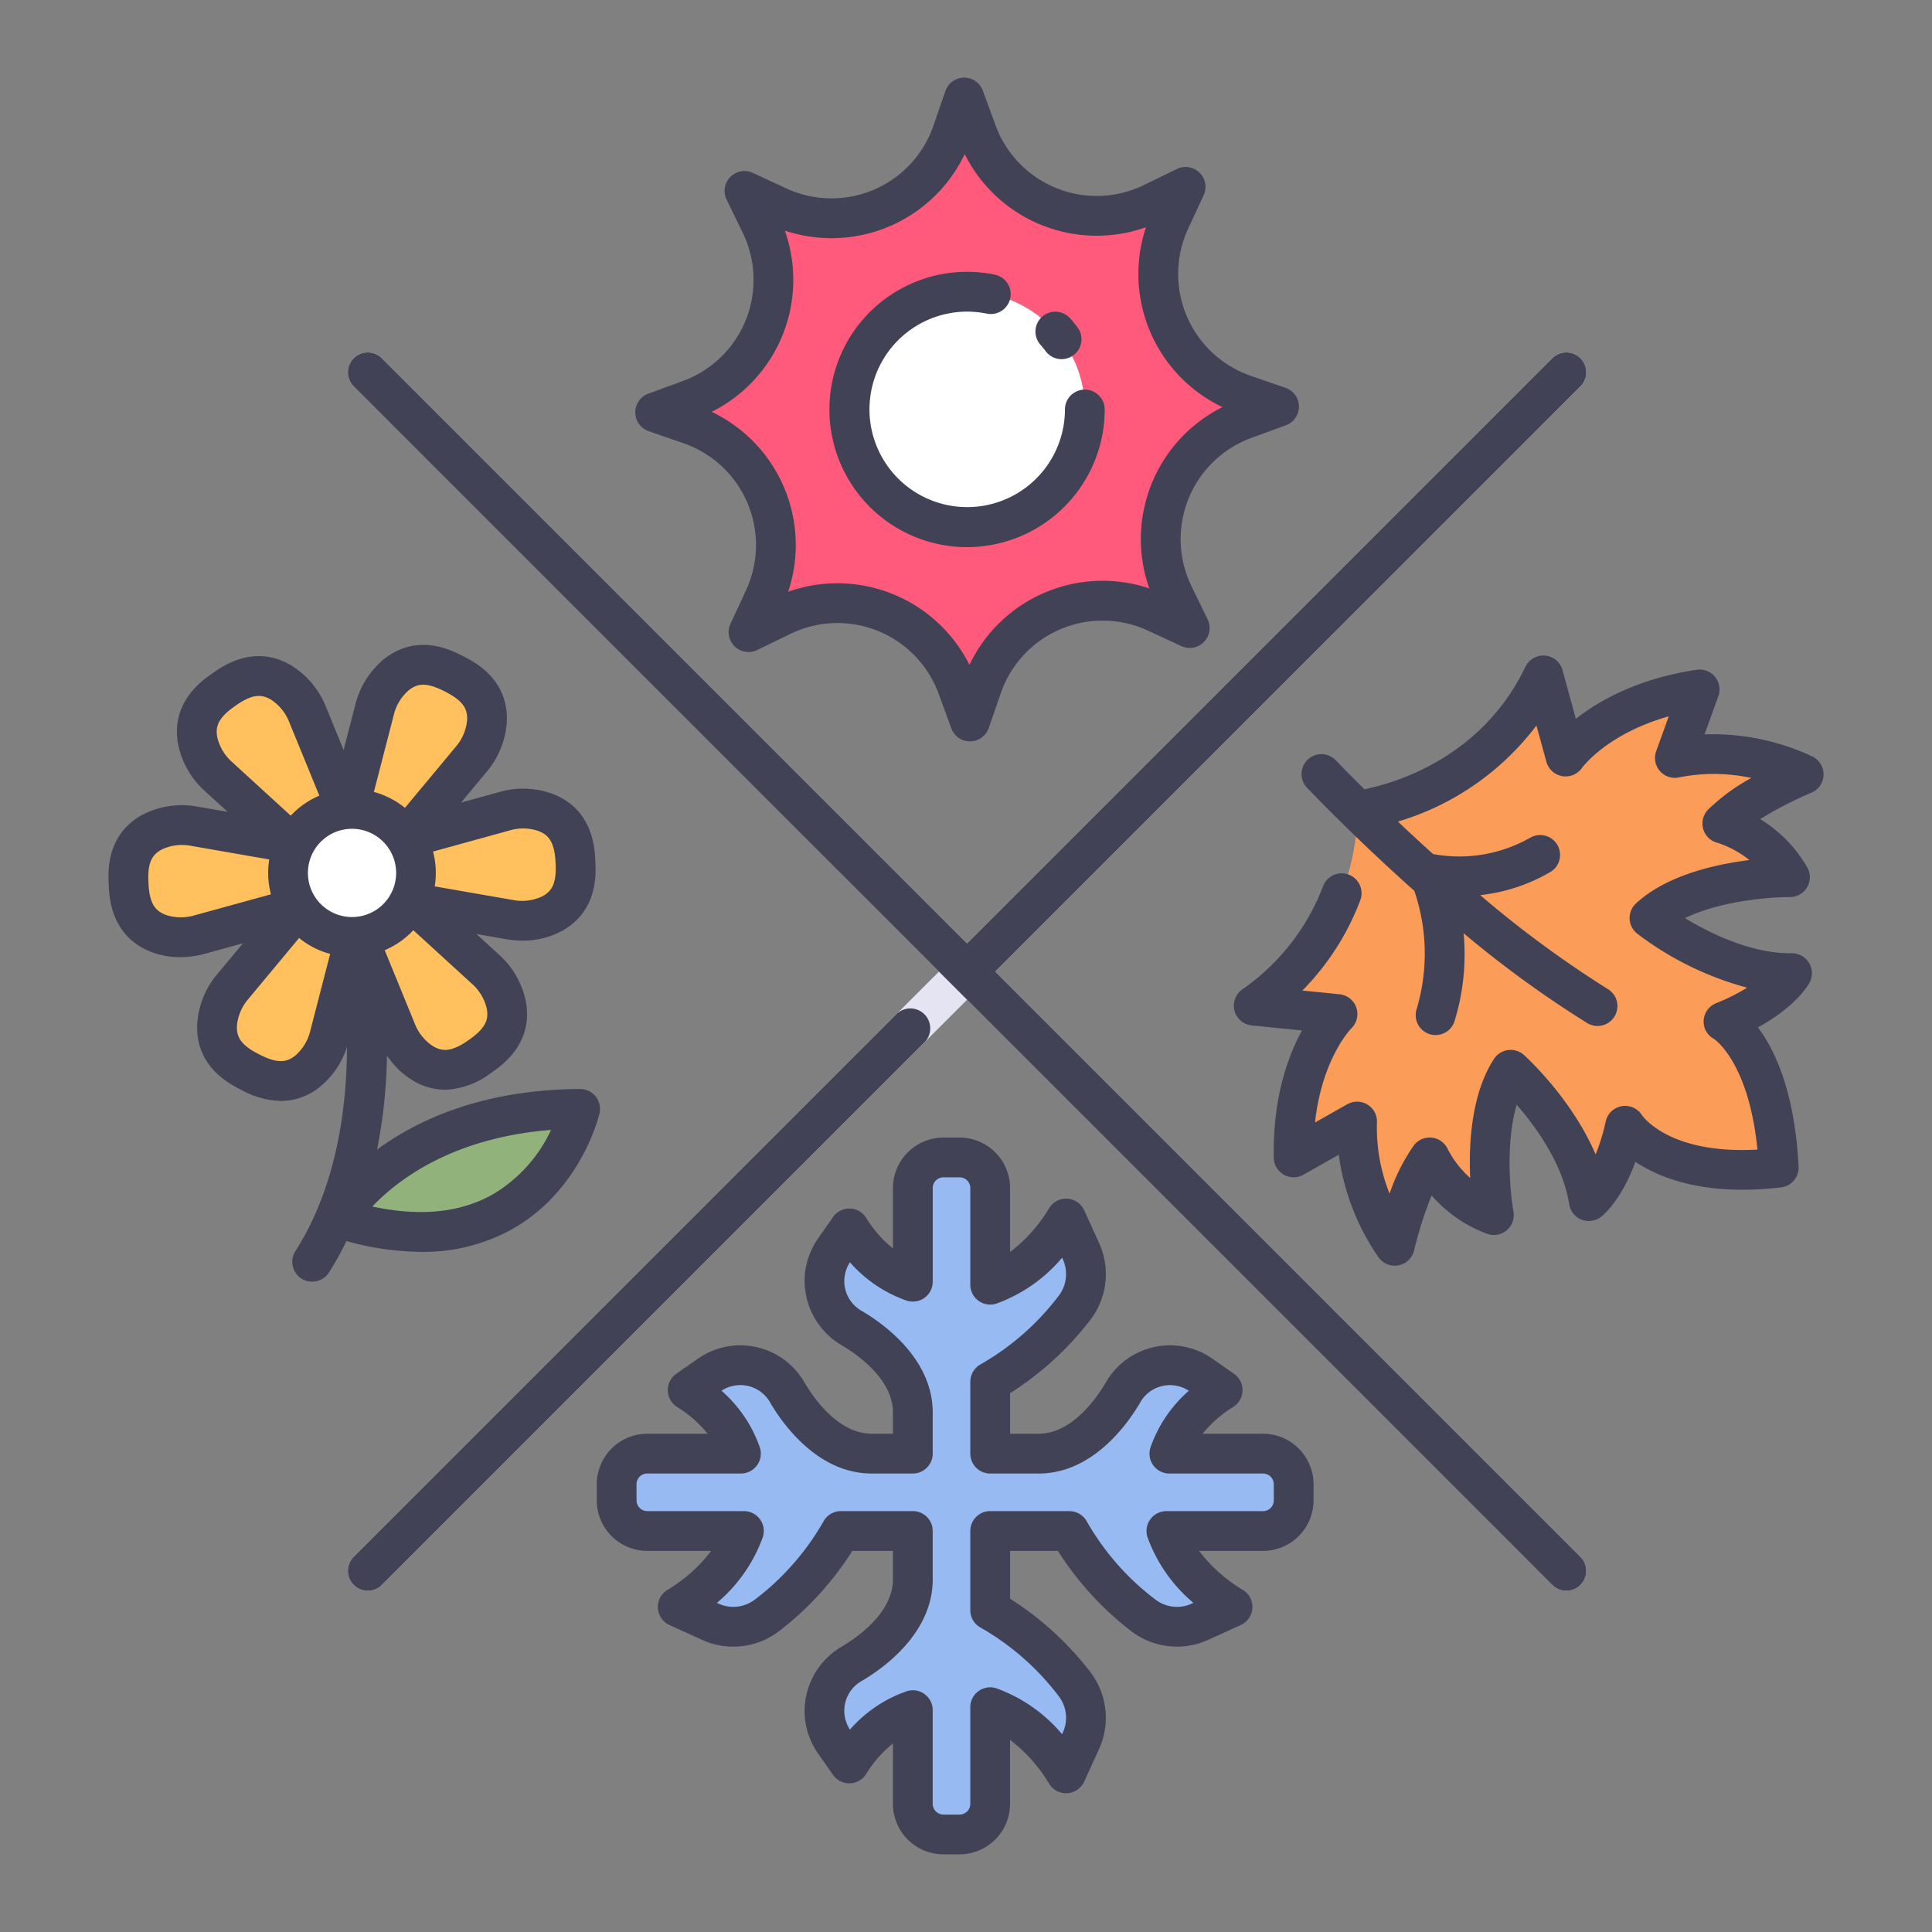 <svg id="icons" height="512" viewBox="0 0 340 340" width="512" xmlns="http://www.w3.org/2000/svg"><rect x="0" y="0" width="340" height="340" fill="#808080" stroke="none"/><path d="m167.568 23.284 2.112-6.118 2.225 6.078a22.463 22.463 0 0 0 30.924 12.474l5.819-2.833-2.724 5.871a22.461 22.461 0 0 0 13.046 30.687l6.118 2.112-6.078 2.225a22.462 22.462 0 0 0 -12.474 30.92l2.832 5.82-5.868-2.72a22.462 22.462 0 0 0 -30.687 13.046l-2.112 6.118-2.225-6.078a22.462 22.462 0 0 0 -30.924-12.474l-5.819 2.833 2.724-5.871a22.461 22.461 0 0 0 -13.046-30.687l-6.118-2.112 6.078-2.225a22.462 22.462 0 0 0 12.474-30.924l-2.835-5.826 5.871 2.725a22.462 22.462 0 0 0 30.687-13.041z" fill="#ff597b"/><circle cx="170.189" cy="72.064" fill="#fff" r="20.723"/><path d="m58.752 214.339s10.889-19.018 42.587-19.2c0 0-7.087 30.343-42.587 19.2z" fill="#92b27b"/><path d="m222.275 255.814h-16.487c2.34-7.227 9.381-11.175 9.381-11.175l-3.758-2.626a9.523 9.523 0 0 0 -13.857 3.172c-2 3.377-7.183 10.629-14.773 10.629h-8.524v-12.654a49.527 49.527 0 0 0 14.884-13.06 9.778 9.778 0 0 0 1.07-9.96l-2.594-5.694s-4.9 8.858-13.36 11.644v-17.01a5.386 5.386 0 0 0 -5.387-5.386h-2.842a5.386 5.386 0 0 0 -5.387 5.386v16.487c-7.227-2.34-11.175-9.381-11.175-9.381l-2.626 3.758a9.522 9.522 0 0 0 3.16 13.845c3.37 2 10.646 7.181 10.646 14.783v7.242h-7.246c-7.589 0-12.771-7.251-14.772-10.629a9.524 9.524 0 0 0 -13.858-3.172l-3.758 2.626s7.041 3.948 9.382 11.175h-16.489a5.387 5.387 0 0 0 -5.386 5.387v2.842a5.387 5.387 0 0 0 5.386 5.387h17.01c-2.786 8.458-11.644 13.36-11.644 13.36l5.694 2.594a9.778 9.778 0 0 0 9.96-1.07 49.527 49.527 0 0 0 13.062-14.884h12.654v8.524c0 7.589-7.251 12.771-10.629 14.773a9.525 9.525 0 0 0 -3.172 13.857l2.626 3.758s3.948-7.041 11.175-9.381v16.487a5.386 5.386 0 0 0 5.387 5.386h2.842a5.386 5.386 0 0 0 5.387-5.386v-17.009c8.458 2.785 13.36 11.643 13.36 11.643l2.594-5.694a9.778 9.778 0 0 0 -1.07-9.96 49.527 49.527 0 0 0 -14.884-13.062v-13.936h13.937a49.5 49.5 0 0 0 13.062 14.884 9.778 9.778 0 0 0 9.96 1.07l5.693-2.594s-8.858-4.9-11.643-13.36h17.009a5.386 5.386 0 0 0 5.386-5.387v-2.843a5.386 5.386 0 0 0 -5.386-5.386z" fill="#97baf2"/><path d="m315 154.381a20.957 20.957 0 0 0 -11.9-9.45c4.154-4.441 14.314-8.654 14.314-8.654a36.2 36.2 0 0 0 -22.668-2.882l4.359-12.062c-17.093 2.544-23.589 11.82-23.589 11.82l-3.915-14.29c-10.125 21.153-32.678 23.776-32.678 23.776a42.7 42.7 0 0 1 -18.288 34.347l14.743 1.475s-8.061 7.953-7.717 25.231l11.166-6.311a36.192 36.192 0 0 0 6.625 21.869s2.458-10.722 6.143-15.558a20.961 20.961 0 0 0 11.3 10.152s-2.948-16.492 2.949-25.569c0 0 11.794 10.58 13.76 23.112 0 0 4.177-3.195 6.389-13.269 0 0 6.143 9.829 27.029 7.372-1.064-21-9.678-25.711-9.678-25.711 9.564-3.862 12.016-8.514 12.016-8.514-12.684.154-25.084-9.709-25.084-9.709 7.968-7.33 24.724-7.175 24.724-7.175z" fill="#fc9c59"/><path d="m175.139 170.985 102.988-102.985a3.5 3.5 0 1 0 -4.95-4.951l-102.988 102.986-102.989-102.989a3.5 3.5 0 0 0 -4.95 4.954l102.989 102.985-102.989 102.988a3.5 3.5 0 0 0 4.951 4.95l102.988-102.988 102.988 102.988a3.5 3.5 0 0 0 4.95-4.95z" fill="#e4e4f2"/><path d="m49.484 120.122c-3.507-2.079-6.7-1.162-10.071 1.223-3.4 2.341-5.361 5.025-4.617 9.033a11.717 11.717 0 0 0 3.674 6.3l15.181 13.878 8.278-5.781-7.8-19.032a11.73 11.73 0 0 0 -4.645-5.621z" fill="#ffc05d"/><path d="m89.1 176.863c.744 4.008-1.218 6.692-4.617 9.033-3.369 2.385-6.564 3.3-10.071 1.223a11.727 11.727 0 0 1 -4.647-5.619l-7.8-19.032 8.279-5.781 15.18 13.878a11.725 11.725 0 0 1 3.676 6.298z" fill="#ffc05d"/><path d="m85.7 126.906c.192-4.073-2.116-6.465-5.8-8.323-3.661-1.905-6.951-2.38-10.143.156a11.733 11.733 0 0 0 -3.841 6.2l-5.142 19.914 8.988 4.6 13.155-15.81a11.733 11.733 0 0 0 2.783-6.737z" fill="#ffc05d"/><path d="m54.149 188.5c-3.193 2.536-6.483 2.061-10.144.156-3.685-1.858-5.994-4.25-5.8-8.323a11.726 11.726 0 0 1 2.785-6.739l13.155-15.81 9.866 3.246-6.022 21.27a11.725 11.725 0 0 1 -3.84 6.2z" fill="#ffc05d"/><path d="m96.944 160.9c3.627-1.862 4.551-5.056 4.325-9.177-.173-4.123-1.4-7.212-5.19-8.716a11.724 11.724 0 0 0 -7.288-.241l-19.828 5.465.488 10.085 20.263 3.527a11.728 11.728 0 0 0 7.23-.943z" fill="#ffc05d"/><path d="m27.82 164.238c-3.789-1.5-5.017-4.593-5.189-8.717-.227-4.12.7-7.314 4.324-9.176a11.725 11.725 0 0 1 7.231-.943l20.263 3.527.487 10.085-19.828 5.465a11.724 11.724 0 0 1 -7.288-.241z" fill="#ffc05d"/><circle cx="61.95" cy="153.62" fill="#fff" r="11.263"/><g fill="#424256"><path d="m114.148 75.882 6.118 2.112a18.962 18.962 0 0 1 11.013 25.906l-2.724 5.872a3.5 3.5 0 0 0 4.707 4.62l5.819-2.833a18.963 18.963 0 0 1 26.106 10.53l2.225 6.079a3.5 3.5 0 0 0 3.286 2.3h.033a3.5 3.5 0 0 0 3.276-2.358l2.112-6.118a18.962 18.962 0 0 1 25.905-11.013l5.876 2.721a3.5 3.5 0 0 0 4.62-4.706l-2.832-5.82a18.96 18.96 0 0 1 10.53-26.105l6.078-2.225a3.5 3.5 0 0 0 -.061-6.595l-6.118-2.112a18.963 18.963 0 0 1 -11.017-25.908l2.724-5.871a3.5 3.5 0 0 0 -4.707-4.62l-5.817 2.833a18.963 18.963 0 0 1 -26.106-10.53l-2.225-6.079a3.54 3.54 0 0 0 -3.319-2.3 3.5 3.5 0 0 0 -3.276 2.357l-2.112 6.119a18.962 18.962 0 0 1 -25.9 11.013l-5.871-2.724a3.5 3.5 0 0 0 -4.62 4.706l2.832 5.82a18.962 18.962 0 0 1 -10.53 26.1l-6.078 2.225a3.5 3.5 0 0 0 .061 6.595zm23.575-16.914a26.01 26.01 0 0 0 .392-18.388 25.959 25.959 0 0 0 31.657-13.458 25.959 25.959 0 0 0 31.9 12.868 25.959 25.959 0 0 0 13.458 31.657 25.961 25.961 0 0 0 -12.869 31.9 25.959 25.959 0 0 0 -31.657 13.458 25.973 25.973 0 0 0 -31.9-12.868 25.961 25.961 0 0 0 -13.458-31.658 26.008 26.008 0 0 0 12.477-13.511z"/><path d="m170.189 96.287a24.251 24.251 0 0 0 24.223-24.223 3.5 3.5 0 0 0 -7 0 17.2 17.2 0 1 1 -13.748-16.872 3.5 3.5 0 0 0 1.4-6.859 24.225 24.225 0 1 0 -4.877 47.954z"/><path d="m184 61.778a3.5 3.5 0 1 0 5.611-4.185c-.4-.53-.821-1.054-1.263-1.556a3.5 3.5 0 1 0 -5.248 4.633c.319.358.622.73.9 1.108z"/><path d="m26.53 167.492a14.078 14.078 0 0 0 5.184.955 16.323 16.323 0 0 0 4.324-.593l6.717-1.854-4.455 5.358a15.083 15.083 0 0 0 -3.591 8.812c-.357 7.542 5.724 10.606 7.681 11.593a15.252 15.252 0 0 0 7.014 1.989 10.892 10.892 0 0 0 6.923-2.51 14.856 14.856 0 0 0 4.739-7.017c-.034 10.656-1.8 24.558-9.077 35.941a3.5 3.5 0 1 0 5.9 3.771 55.579 55.579 0 0 0 3.084-5.528 50.171 50.171 0 0 0 13.111 1.9 32.1 32.1 0 0 0 16.173-4.07c11.981-6.838 15.117-19.753 15.245-20.3a3.5 3.5 0 0 0 -.673-2.979 3.584 3.584 0 0 0 -2.756-1.317c-17.149.1-28.583 5.419-35.721 10.678a90.77 90.77 0 0 0 1.748-16.565 14.321 14.321 0 0 0 4.53 4.373 11.091 11.091 0 0 0 5.738 1.648 14.2 14.2 0 0 0 8.1-3c1.843-1.269 7.45-5.131 6.073-12.554a15.1 15.1 0 0 0 -4.754-8.243l-3.947-3.61 5.273.918a16.6 16.6 0 0 0 2.837.247 14.458 14.458 0 0 0 6.593-1.525c6.716-3.449 6.343-10.248 6.223-12.437-.094-2.236-.378-9.038-7.4-11.823a15.091 15.091 0 0 0 -9.509-.362l-6.716 1.851 4.457-5.356a15.1 15.1 0 0 0 3.59-8.812c.356-7.542-5.724-10.606-7.682-11.592-1.985-1.033-8.023-4.177-13.937.52a15.1 15.1 0 0 0 -5.052 8.064l-2.047 7.928-3.1-7.577a15.1 15.1 0 0 0 -6.1-7.3c-6.495-3.849-12.052.085-13.842 1.352-1.843 1.269-7.45 5.131-6.073 12.554a15.088 15.088 0 0 0 4.755 8.242l3.951 3.612-5.274-.918a15.1 15.1 0 0 0 -9.43 1.278c-6.716 3.449-6.343 10.248-6.223 12.437.093 2.229.378 9.036 7.396 11.821zm28.07 13.936a8.308 8.308 0 0 1 -2.63 4.333c-1.454 1.156-3.025 1.523-6.391-.229-3.349-1.688-3.968-3.177-3.88-5.032a8.309 8.309 0 0 1 1.98-4.665l8.956-10.764a14.61 14.61 0 0 0 5.466 2.8zm42.373 17.422a25.77 25.77 0 0 1 -10.189 11.305c-5.715 3.261-12.846 3.986-21.254 2.17 4.412-4.65 14.083-12.125 31.443-13.475zm-11.31-21.35c.338 1.826-.072 3.385-3.2 5.539-3.061 2.167-4.666 2.015-6.264 1.067a8.3 8.3 0 0 1 -3.192-3.935l-5.307-12.956a14.617 14.617 0 0 0 5.035-3.515l10.335 9.447a8.317 8.317 0 0 1 2.593 4.353zm4.059-31.365a8.294 8.294 0 0 1 5.066.12c1.726.685 2.827 1.863 2.986 5.655.206 3.745-.776 5.024-2.428 5.871a8.3 8.3 0 0 1 -5.032.609l-13.808-2.4a14.765 14.765 0 0 0 -.3-6.128zm-20.422-20.322a8.307 8.307 0 0 1 2.629-4.334c1.454-1.154 3.024-1.522 6.391.23 3.35 1.688 3.968 3.177 3.881 5.031a8.309 8.309 0 0 1 -1.98 4.666l-8.957 10.764a14.631 14.631 0 0 0 -5.467-2.8zm-11.795 21.442a7.712 7.712 0 0 1 4.429-1.4 7.9 7.9 0 0 1 1.374.122 7.763 7.763 0 1 1 -5.8 1.278zm-19.268-17.515c-.339-1.826.072-3.385 3.2-5.538 3.062-2.168 4.666-2.015 6.264-1.069a8.311 8.311 0 0 1 3.193 3.935l5.306 12.957a14.663 14.663 0 0 0 -5.035 3.516l-10.334-9.448a8.3 8.3 0 0 1 -2.594-4.353zm-9.683 19.718a8.3 8.3 0 0 1 5.031-.608l13.8 2.4a14.7 14.7 0 0 0 .3 6.131l-13.507 3.719a8.3 8.3 0 0 1 -5.067-.12c-1.725-.685-2.827-1.862-2.986-5.655-.206-3.741.775-5.018 2.429-5.867z"/><path d="m231.162 264.043v-2.843a8.9 8.9 0 0 0 -8.887-8.887h-10.627a20.9 20.9 0 0 1 5.233-4.622 3.5 3.5 0 0 0 .293-5.921l-3.758-2.627a13.023 13.023 0 0 0 -18.874 4.257c-1.587 2.68-5.913 8.913-11.761 8.913h-5.024v-7.138a54.73 54.73 0 0 0 14.171-12.961 13.243 13.243 0 0 0 1.467-13.528l-2.593-5.694a3.5 3.5 0 0 0 -6.243-.252 27.3 27.3 0 0 1 -6.8 7.594v-11.256a8.9 8.9 0 0 0 -8.886-8.886h-2.843a8.9 8.9 0 0 0 -8.886 8.886v10.627a20.888 20.888 0 0 1 -4.623-5.233 3.5 3.5 0 0 0 -5.921-.293l-2.627 3.759a13.341 13.341 0 0 0 -2.3 6 13.2 13.2 0 0 0 6.542 12.864c2.685 1.589 8.93 5.916 8.93 11.77v3.742h-3.745c-5.847 0-10.173-6.233-11.762-8.913a13.022 13.022 0 0 0 -18.873-4.257l-3.758 2.627a3.507 3.507 0 0 0 .282 5.915 20.9 20.9 0 0 1 5.244 4.628h-10.628a8.9 8.9 0 0 0 -8.886 8.887v2.842a8.9 8.9 0 0 0 8.886 8.887h11.258a27.321 27.321 0 0 1 -7.587 6.8 3.5 3.5 0 0 0 .244 6.247l5.694 2.594a13.248 13.248 0 0 0 13.528-1.468 54.694 54.694 0 0 0 12.958-14.173h7.139v5.024c0 5.847-6.234 10.173-8.914 11.762a13.213 13.213 0 0 0 -6.558 12.873 13.35 13.35 0 0 0 2.3 6l2.627 3.758a3.507 3.507 0 0 0 5.915-.282 20.87 20.87 0 0 1 4.629-5.244v10.627a8.9 8.9 0 0 0 8.886 8.886h2.843a8.9 8.9 0 0 0 8.886-8.886v-11.258a27.336 27.336 0 0 1 6.8 7.587 3.5 3.5 0 0 0 6.247-.244l2.593-5.694a13.246 13.246 0 0 0 -1.467-13.528 54.73 54.73 0 0 0 -14.171-12.961v-8.42h8.421a54.706 54.706 0 0 0 12.96 14.171 13.249 13.249 0 0 0 13.528 1.468l5.694-2.594a3.5 3.5 0 0 0 .252-6.243 27.3 27.3 0 0 1 -7.594-6.8h11.257a8.9 8.9 0 0 0 8.889-8.889zm-29.221 6.481a27.178 27.178 0 0 0 8.079 11.559l-.255.116a6.259 6.259 0 0 1 -6.391-.671 45.6 45.6 0 0 1 -12.1-13.753 3.5 3.5 0 0 0 -3.084-1.845h-13.933a3.5 3.5 0 0 0 -3.5 3.5v13.936a3.5 3.5 0 0 0 1.846 3.085 45.589 45.589 0 0 1 13.751 12.095 6.256 6.256 0 0 1 .671 6.392l-.116.254a27.169 27.169 0 0 0 -11.557-8.078 3.5 3.5 0 0 0 -4.595 3.324v17.01a1.888 1.888 0 0 1 -1.886 1.886h-2.843a1.888 1.888 0 0 1 -1.886-1.886v-16.488a3.5 3.5 0 0 0 -4.579-3.329 23.527 23.527 0 0 0 -9.989 6.748 6.024 6.024 0 0 1 2.223-8.642c3.712-2.2 12.345-8.337 12.345-17.783v-8.524a3.5 3.5 0 0 0 -3.5-3.5h-12.655a3.5 3.5 0 0 0 -3.085 1.845 45.586 45.586 0 0 1 -12.095 13.753 6.261 6.261 0 0 1 -6.391.671l-.255-.116a27.177 27.177 0 0 0 8.078-11.559 3.5 3.5 0 0 0 -3.324-4.594h-17.01a1.889 1.889 0 0 1 -1.886-1.887v-2.843a1.888 1.888 0 0 1 1.886-1.887h16.488a3.5 3.5 0 0 0 3.329-4.578 23.518 23.518 0 0 0 -6.748-9.989 6.024 6.024 0 0 1 8.642 2.223c2.2 3.712 8.337 12.344 17.783 12.344h7.243a3.5 3.5 0 0 0 3.5-3.5v-7.242c0-9.457-8.647-15.594-12.364-17.8a6.022 6.022 0 0 1 -2.2-8.63 23.536 23.536 0 0 0 9.989 6.748 3.5 3.5 0 0 0 4.579-3.33v-16.481a1.888 1.888 0 0 1 1.886-1.886h2.843a1.888 1.888 0 0 1 1.886 1.886v17.009a3.5 3.5 0 0 0 4.595 3.325 27.162 27.162 0 0 0 11.557-8.079l.116.255a6.256 6.256 0 0 1 -.671 6.392 45.589 45.589 0 0 1 -13.751 12.1 3.5 3.5 0 0 0 -1.846 3.085v12.654a3.5 3.5 0 0 0 3.5 3.5h8.524c9.448 0 15.584-8.633 17.783-12.345a6.024 6.024 0 0 1 8.642-2.222 23.538 23.538 0 0 0 -6.748 9.988 3.5 3.5 0 0 0 3.33 4.579h16.487a1.889 1.889 0 0 1 1.887 1.887v2.842a1.89 1.89 0 0 1 -1.887 1.887h-17.013a3.5 3.5 0 0 0 -3.325 4.594z"/><path d="m274.977 117.938a3.5 3.5 0 0 0 -6.533-.586c-7.75 16.19-23.288 20.534-28.329 21.541-3.12-3.084-4.989-5.046-5.056-5.117a3.5 3.5 0 0 0 -5.082 4.813c.57.6 8.245 8.666 18.918 18.184a34.079 34.079 0 0 1 .409 20.811 3.5 3.5 0 1 0 6.686 2.072 40.025 40.025 0 0 0 1.583-15.42 190.868 190.868 0 0 0 21.749 15.809 3.5 3.5 0 1 0 3.636-5.982 188.816 188.816 0 0 1 -22.465-16.536 31.16 31.16 0 0 0 12.271-4.026 3.5 3.5 0 1 0 -3.518-6.051 25.248 25.248 0 0 1 -17.046 2.85c-2.224-2.005-4.3-3.929-6.187-5.713a47.577 47.577 0 0 0 24.376-16.91l1.753 6.4a3.51 3.51 0 0 0 6.226 1.106c.206-.284 4.506-6.054 15.308-9.12l-2.219 6.141a3.507 3.507 0 0 0 4.173 4.577 31.221 31.221 0 0 1 12.583.128 33.788 33.788 0 0 0 -7.667 5.63 3.5 3.5 0 0 0 1.691 5.782 17.463 17.463 0 0 1 5.623 3.036c-6.061.752-14.58 2.682-19.949 7.623a3.5 3.5 0 0 0 .191 5.314 55.784 55.784 0 0 0 19.358 9.518 34.687 34.687 0 0 1 -5.421 2.721 3.509 3.509 0 0 0 -2.224 3.019 3.432 3.432 0 0 0 1.775 3.252c.066.04 6.15 3.99 7.692 19.5-15.407.88-20.142-5.791-20.317-6.045a3.5 3.5 0 0 0 -6.386 1.1 34.68 34.68 0 0 1 -1.777 5.8c-4.226-9.885-12.2-17.124-12.616-17.5a3.5 3.5 0 0 0 -5.272.7c-3.975 6.119-4.456 14.839-4.185 20.94a17.541 17.541 0 0 1 -3.932-5.035 3.5 3.5 0 0 0 -5.983-.7 33.763 33.763 0 0 0 -4.271 8.5 31.229 31.229 0 0 1 -2.229-12.369 3.5 3.5 0 0 0 -5.208-3.367l-5.685 3.213c1.221-11.162 6.189-16.362 6.417-16.595a3.5 3.5 0 0 0 -2.11-5.974l-6.532-.653a45.409 45.409 0 0 0 10.186-15.876 3.5 3.5 0 1 0 -6.539-2.5 38.9 38.9 0 0 1 -14.223 18.174 3.5 3.5 0 0 0 1.669 6.343l8.837.884c-2.461 4.509-5.171 11.905-4.962 22.409a3.5 3.5 0 0 0 5.222 2.977l6.216-3.513a41.358 41.358 0 0 0 6.97 18.009 3.5 3.5 0 0 0 6.294-1.2 67.777 67.777 0 0 1 3.071-9.651 23.846 23.846 0 0 0 9.767 6.751 3.5 3.5 0 0 0 4.642-3.905c-.61-3.409-1.4-12.155.564-18.807 3.35 3.845 8.126 10.394 9.241 17.508a3.5 3.5 0 0 0 5.584 2.238c.429-.328 3.595-2.92 6.07-9.694 4.465 2.969 12.461 6.042 25.631 4.492a3.5 3.5 0 0 0 3.086-3.653c-.666-13.153-4.173-20.538-7.158-24.5 6.7-3.673 8.838-7.42 9.1-7.912a3.5 3.5 0 0 0 -3.138-5.131c-7.136.082-14.432-3.531-18.793-6.192 6.221-3.031 14.974-3.725 18.436-3.694a3.5 3.5 0 0 0 3.076-5.228 23.853 23.853 0 0 0 -8.287-8.5 67.934 67.934 0 0 1 9-4.638 3.5 3.5 0 0 0 .135-6.406 41.339 41.339 0 0 0 -18.921-3.867l2.426-6.715a3.5 3.5 0 0 0 -3.806-4.651c-10.392 1.546-17.231 5.454-21.267 8.633z"/><path d="m162.68 178.494a3.5 3.5 0 0 0 -4.951 0l-95.479 95.479a3.5 3.5 0 0 0 4.951 4.95l95.479-95.479a3.5 3.5 0 0 0 0-4.95z"/><path d="m273.177 278.923a3.5 3.5 0 0 0 4.95-4.95l-102.988-102.988 102.988-102.985a3.5 3.5 0 1 0 -4.95-4.951l-102.988 102.986-102.989-102.989a3.5 3.5 0 0 0 -4.95 4.954z"/></g></svg>